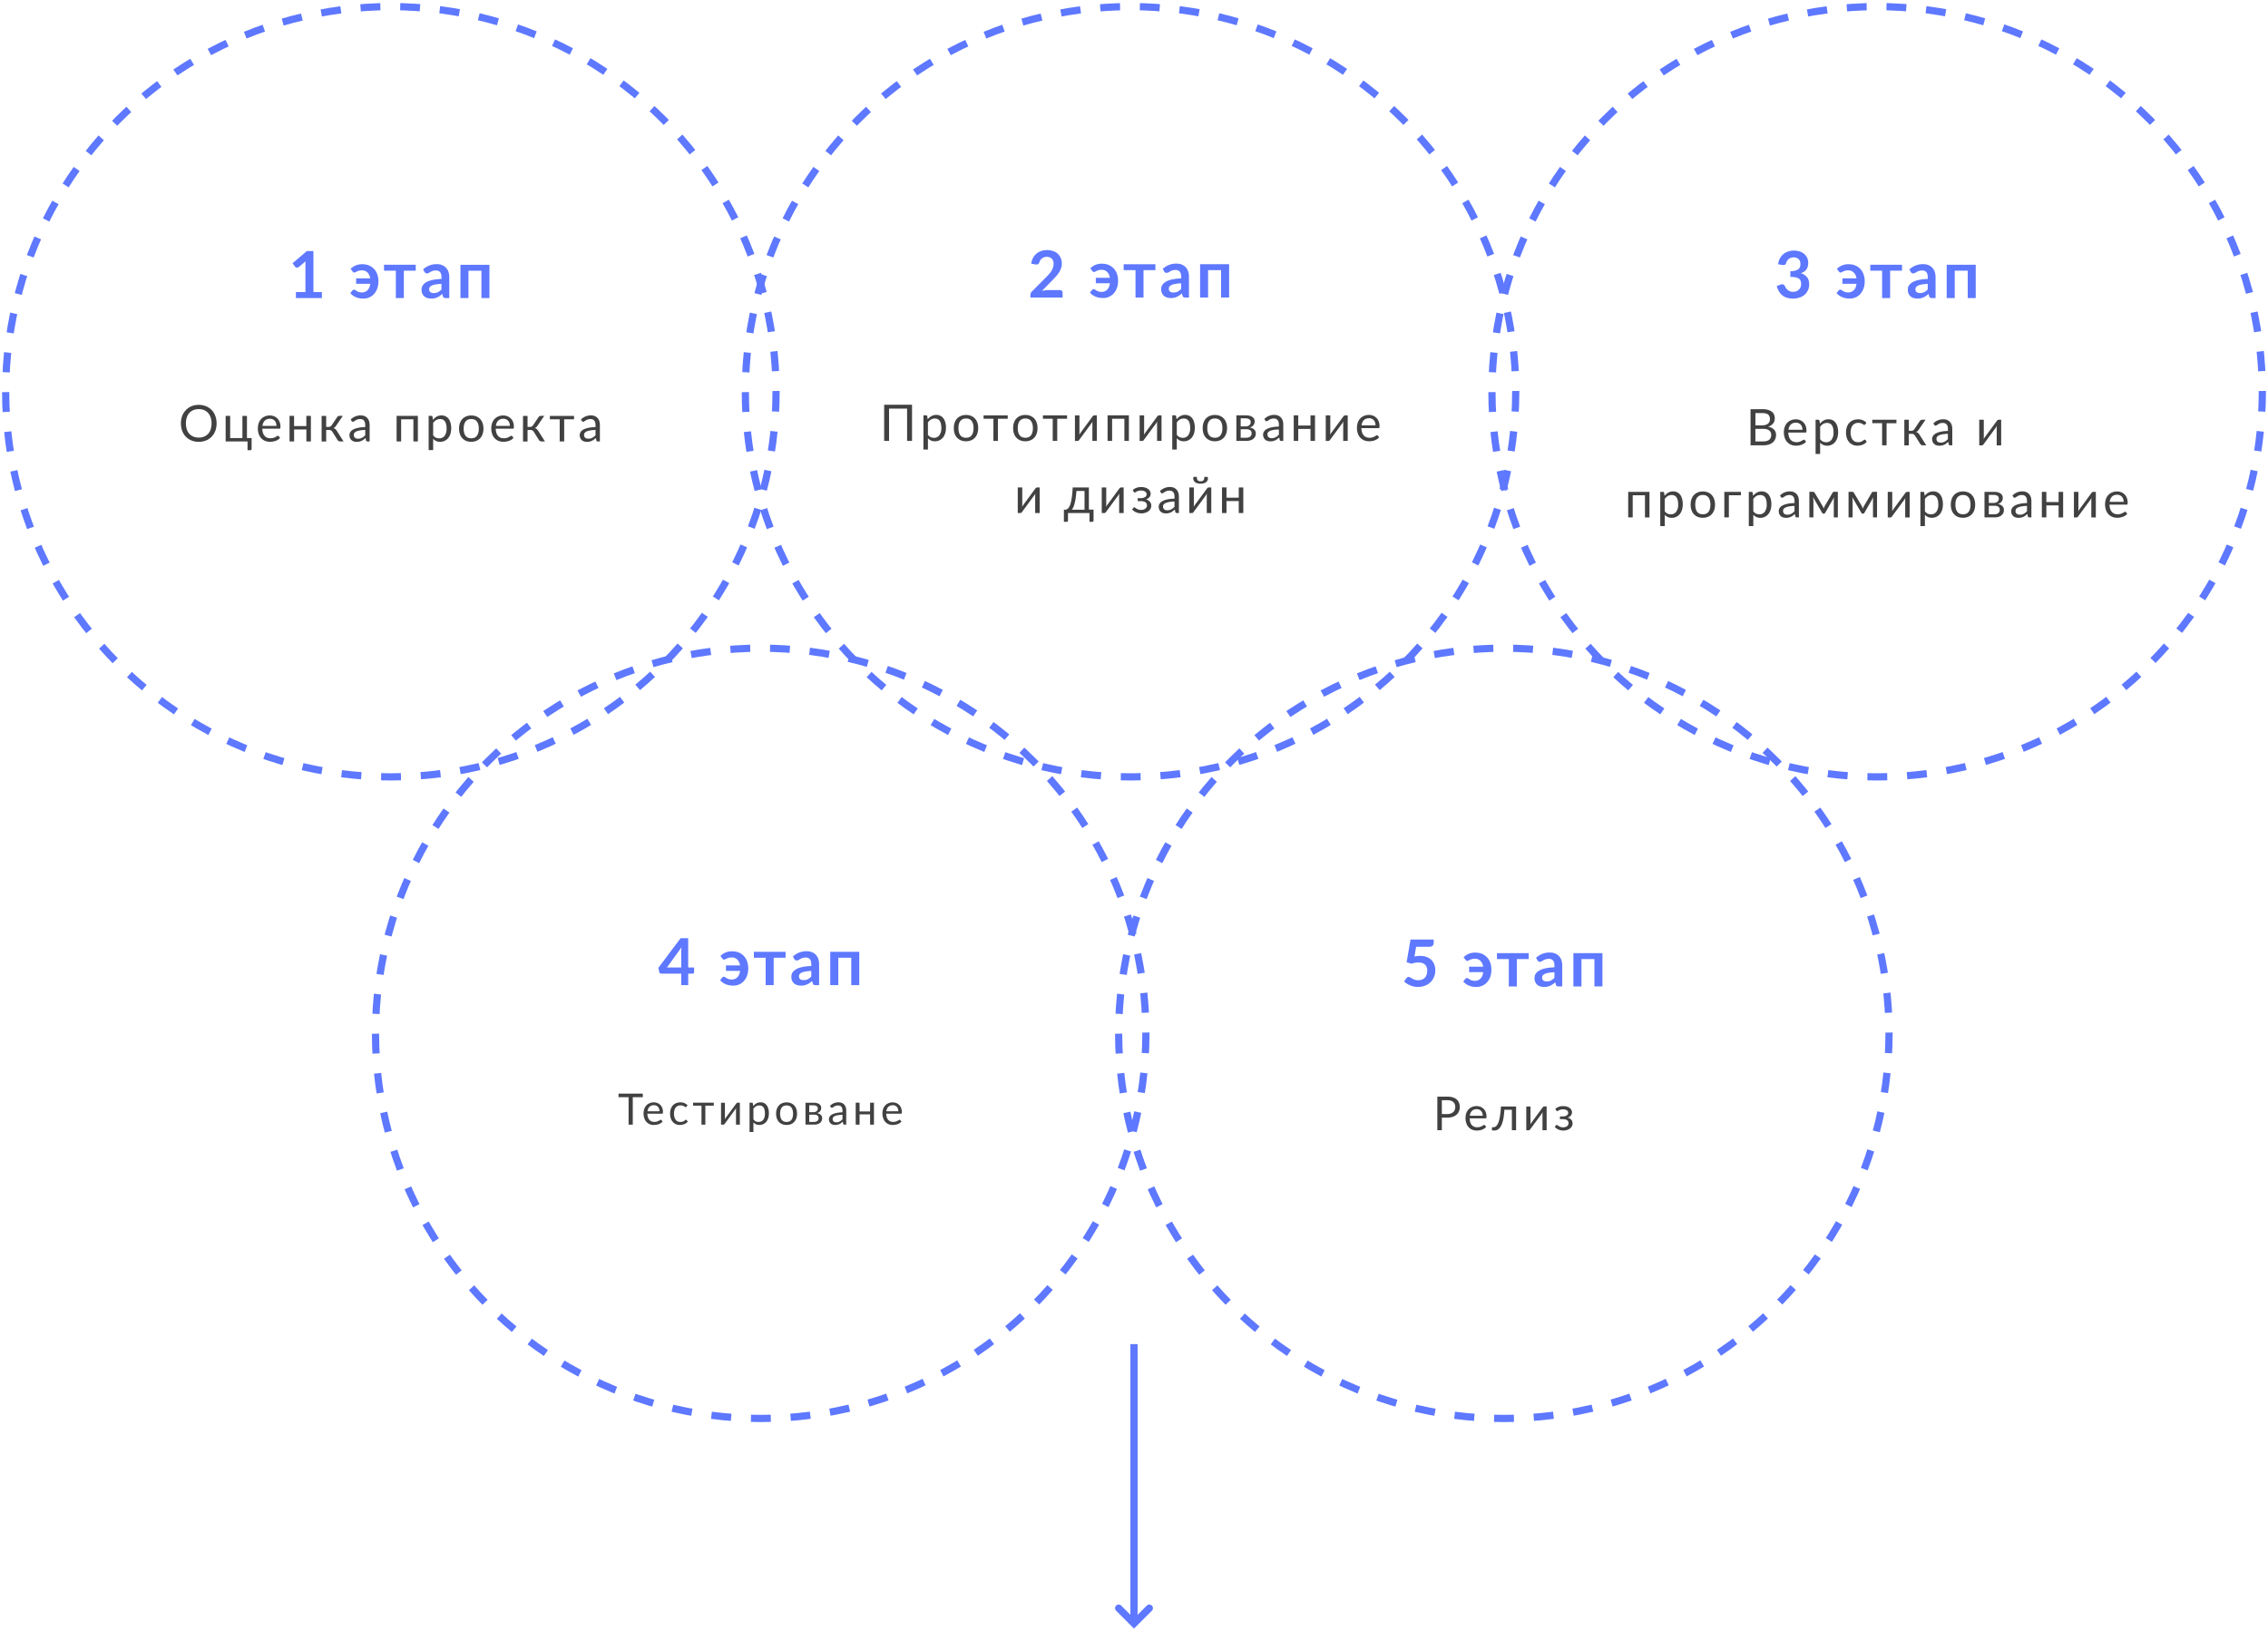 <svg width="629" height="452" fill="none" xmlns="http://www.w3.org/2000/svg"><path d="M89.27 81v1.67h-7.2v-1.66h2.64v-7.59c0-.3 0-.6.03-.93l-1.88 1.57a.82.82 0 01-.32.16.82.82 0 01-.54-.09.57.57 0 01-.16-.15l-.7-.96 3.96-3.38h1.83v11.37h2.34zm7.97-6.42c.42-.41.88-.73 1.4-.95a4.61 4.61 0 011.82-.34c.72 0 1.36.12 1.92.36a4.1 4.1 0 012.27 2.5c.2.58.3 1.2.3 1.89 0 .75-.11 1.43-.34 2.02a4.4 4.4 0 01-.89 1.5 3.86 3.86 0 01-2.93 1.25 6.8 6.8 0 01-.98-.07 4.7 4.7 0 01-1.85-.71c-.3-.2-.56-.45-.8-.73l.6-.75c.1-.13.23-.2.41-.2.09 0 .17.02.25.06a3.28 3.28 0 01.52.32c.1.07.22.13.36.19.13.05.28.1.45.14.18.04.39.06.63.06.61 0 1.13-.2 1.54-.62.42-.41.67-1 .77-1.79h-3.92V77.2h3.9a2.86 2.86 0 00-.77-1.63 2.14 2.14 0 00-1.58-.58 3.2 3.2 0 00-1.32.3l-.4.2a.68.68 0 01-.33.1.47.47 0 01-.28-.07 1.21 1.21 0 01-.19-.2l-.56-.74zm18.06.5H112v7.6h-2.22v-7.6h-3.28v-1.64h8.8v1.65zm7.14 3.65c-.65.03-1.19.09-1.63.17a4.2 4.2 0 00-1.05.3c-.26.13-.45.28-.57.45a.96.96 0 00-.17.55c0 .39.12.67.35.83.23.17.53.26.9.26.46 0 .85-.08 1.18-.25.34-.16.67-.42.98-.75v-1.56zm-5.1-4a5.48 5.48 0 013.83-1.46c.55 0 1.03.09 1.45.27a2.99 2.99 0 011.75 1.86c.16.44.23.92.23 1.44v5.83h-1c-.21 0-.38-.03-.49-.09-.11-.06-.2-.2-.27-.38l-.2-.67c-.23.2-.46.4-.68.56a4.2 4.2 0 01-1.47.64 4.16 4.16 0 01-1.98-.07c-.33-.1-.61-.26-.85-.47a2.12 2.12 0 01-.56-.79 2.78 2.78 0 01-.08-1.78c.08-.23.2-.45.38-.66.17-.21.4-.41.69-.6a4.5 4.5 0 011.03-.48c.42-.14.9-.25 1.44-.34.55-.09 1.17-.14 1.88-.16v-.54c0-.62-.14-1.07-.4-1.37-.27-.3-.65-.45-1.14-.45a2.76 2.76 0 00-1.53.42l-.49.28a.95.95 0 01-.49.12.66.66 0 01-.4-.12c-.1-.08-.19-.18-.25-.28l-.4-.71zm18.4 7.94h-2.22V75.1h-3.6v7.58h-2.22v-9.23h8.04v9.23z" fill="#5E78FF"/><path d="M60.07 117.43c0 .75-.12 1.45-.36 2.08a4.55 4.55 0 01-2.58 2.67 5.3 5.3 0 01-2.01.37 5.3 5.3 0 01-2.02-.37 4.56 4.56 0 01-2.57-2.67 5.82 5.82 0 01-.35-2.08c0-.75.11-1.44.35-2.06a4.72 4.72 0 012.57-2.69 5.2 5.2 0 012.02-.38c.73 0 1.4.13 2.01.38a4.48 4.48 0 012.58 2.69c.24.62.36 1.31.36 2.06zm-1.4 0a5.1 5.1 0 00-.25-1.66c-.17-.48-.4-.9-.71-1.23-.31-.35-.68-.6-1.12-.79a3.8 3.8 0 00-1.47-.27c-.54 0-1.03.09-1.47.27a3.14 3.14 0 00-1.84 2.03 5.1 5.1 0 00-.25 1.65c0 .62.09 1.17.25 1.66a3.19 3.19 0 001.84 2.02c.44.18.93.27 1.47.27a3.9 3.9 0 001.47-.27 3.12 3.12 0 001.83-2.02 5.1 5.1 0 00.25-1.66zm11.11 4.07v3c0 .13-.03.22-.1.28a.34.34 0 01-.26.1h-.77v-2.43h-6.07v-7.1h1.25v6.15h3.4v-6.14h1.26v6.14h1.3zm6.88-3.37c0-.3-.04-.56-.12-.8a1.67 1.67 0 00-1.69-1.17c-.6 0-1.07.17-1.42.53-.35.34-.56.82-.64 1.44h3.87zm1.01 3.32c-.15.19-.34.35-.55.5a3.57 3.57 0 01-1.45.52c-.26.05-.52.07-.78.07-.49 0-.94-.08-1.35-.24a3.08 3.08 0 01-1.78-1.92 4.83 4.83 0 01-.02-3c.15-.44.37-.81.65-1.12.29-.32.64-.57 1.05-.74a3.39 3.39 0 012.56-.06 2.75 2.75 0 011.56 1.61c.15.4.22.84.22 1.34 0 .2-.02.33-.06.4-.04.06-.12.1-.24.1h-4.74c.02.44.08.83.19 1.16.1.33.26.61.46.84.2.22.43.38.7.5.27.1.57.15.9.15a2.72 2.72 0 001.4-.34c.16-.08.3-.16.4-.23.12-.07.21-.11.3-.11.1 0 .18.04.23.12l.35.45zm8.55-6.1v7.1h-1.25v-3.32h-3.4v3.32H80.3v-7.1h1.26v2.83h3.4v-2.83h1.25zm7.29.36c.06-.1.15-.2.26-.26.1-.06.22-.1.34-.1h.97l-1.84 2.7c-.11.18-.23.32-.35.43-.12.11-.27.2-.45.26.23.06.42.15.57.28.16.13.3.3.41.5l1.87 2.93h-.87a1 1 0 01-.52-.12 1 1 0 01-.31-.32l-1.38-2.2a1.08 1.08 0 00-1-.55h-.75v3.2H89.2v-7.1h1.26v3.06h.67a1 1 0 00.87-.48l1.5-2.23zm7.78 3.54c-.57.02-1.06.07-1.47.14-.4.07-.73.17-.98.28-.26.12-.44.26-.56.42a.9.9 0 00-.17.53c0 .19.03.35.1.48.06.14.14.25.24.34.1.08.23.14.37.19a2.68 2.68 0 001.06 0 2.77 2.77 0 00.97-.5c.16-.12.3-.26.44-.4v-1.48zm-4.02-2.9a3.9 3.9 0 012.77-1.13c.4 0 .75.07 1.06.2a2.15 2.15 0 011.25 1.4c.1.33.16.7.16 1.09v4.54h-.55a.57.57 0 01-.28-.06c-.07-.04-.12-.12-.16-.24l-.14-.67a8.1 8.1 0 01-.54.46 3.08 3.08 0 01-1.93.62c-.27 0-.53-.04-.77-.11a1.7 1.7 0 01-1.06-.93c-.11-.24-.16-.52-.16-.84 0-.29.07-.55.23-.81a2 2 0 01.75-.7c.34-.2.8-.36 1.35-.48.55-.13 1.23-.2 2.04-.23v-.55c0-.55-.12-.97-.35-1.25-.24-.28-.59-.42-1.05-.42-.3 0-.56.04-.77.12-.21.07-.39.16-.54.25l-.4.26a.57.57 0 01-.32.12.37.37 0 01-.21-.07.67.67 0 01-.16-.17l-.22-.4zm18.63 6.1h-1.25v-6.14h-3.4v6.14h-1.26v-7.1h5.9v7.1zm4.23-1.71c.23.3.48.52.75.65s.58.19.91.19a1.8 1.8 0 001.53-.7 3.3 3.3 0 00.53-2.02c0-.47-.04-.86-.13-1.2-.08-.33-.2-.6-.35-.8a1.36 1.36 0 00-.56-.48c-.23-.1-.48-.14-.77-.14-.4 0-.76.09-1.07.28-.3.18-.58.45-.84.79v3.43zm-.06-4.29c.3-.37.64-.66 1.04-.89.39-.22.83-.33 1.34-.33.41 0 .78.08 1.11.24.33.15.62.38.85.69.23.3.41.68.54 1.13a5.83 5.83 0 01-.02 3.03c-.14.45-.35.84-.61 1.17a2.86 2.86 0 01-2.25 1.06c-.43 0-.8-.08-1.12-.22a2.7 2.7 0 01-.82-.62v3.14h-1.25v-9.5h.75c.18 0 .29.1.33.26l.1.84zm10.63-1.2c.52 0 .99.08 1.4.25a2.98 2.98 0 011.74 1.9c.16.44.24.94.24 1.5a4.5 4.5 0 01-.24 1.5 3 3 0 01-1.74 1.88 3.7 3.7 0 01-1.4.26c-.52 0-1-.08-1.41-.25a3.01 3.01 0 01-1.74-1.88 4.63 4.63 0 01-.24-1.51c0-.56.08-1.06.23-1.5a2.99 2.99 0 011.74-1.89c.43-.18.9-.27 1.42-.27zm0 6.32c.7 0 1.23-.23 1.57-.7.35-.47.52-1.13.52-1.97 0-.84-.17-1.5-.52-1.97-.34-.47-.87-.7-1.57-.7-.35 0-.66.05-.93.17-.26.13-.48.3-.66.53-.17.23-.3.51-.39.85-.08.33-.13.7-.13 1.12 0 .84.18 1.5.52 1.97.35.47.88.7 1.6.7zm10.7-3.44c0-.3-.04-.56-.12-.8a1.69 1.69 0 00-1.69-1.17c-.6 0-1.07.17-1.42.53-.35.34-.56.82-.64 1.44h3.87zm1.01 3.32c-.15.19-.34.35-.55.5a3.58 3.58 0 01-1.45.52c-.26.05-.52.07-.78.07-.49 0-.94-.08-1.36-.24a3.07 3.07 0 01-1.77-1.92 4.83 4.83 0 01-.03-3c.16-.44.38-.81.66-1.12.29-.32.63-.57 1.05-.74a3.38 3.38 0 012.56-.06 2.76 2.76 0 011.56 1.61c.15.4.22.84.22 1.34 0 .2-.02.33-.06.4-.04.06-.12.1-.24.1h-4.74c.02.44.08.83.19 1.16.1.33.26.61.46.84.2.22.43.38.7.5.27.1.57.15.9.15a2.72 2.72 0 001.4-.34c.16-.08.3-.16.4-.23.12-.07.21-.11.3-.11.1 0 .17.04.23.12l.35.45zm6.95-5.75c.06-.1.15-.18.26-.25.1-.06.22-.1.34-.1h.97l-1.84 2.7c-.11.18-.23.32-.35.43-.12.11-.27.2-.45.26.23.06.42.15.57.28.15.13.3.3.41.5l1.87 2.93h-.87a1 1 0 01-.52-.12 1 1 0 01-.31-.32l-1.38-2.2a1.08 1.08 0 00-1-.55h-.75v3.2h-1.26v-7.1h1.26v3.06h.67a1 1 0 00.87-.48l1.5-2.23zm9.83.6h-2.72v6.15h-1.25v-6.14h-2.72v-.95h6.7v.95zm5.97 2.95c-.58.02-1.07.07-1.47.14-.4.07-.73.17-1 .28-.24.12-.43.26-.54.42a.9.9 0 00-.17.53c0 .19.03.35.09.48.06.14.14.25.24.34.11.08.23.14.38.19a2.68 2.68 0 001.06 0 2.77 2.77 0 00.97-.5c.15-.12.3-.26.44-.4v-1.48zm-4.03-2.9a3.9 3.9 0 012.77-1.13c.4 0 .75.07 1.06.2a2.15 2.15 0 011.25 1.4c.11.33.16.7.16 1.09v4.54h-.55a.57.57 0 01-.28-.06c-.06-.04-.12-.12-.15-.24l-.14-.67a8.1 8.1 0 01-.55.46 3.08 3.08 0 01-1.92.62c-.28 0-.54-.04-.78-.11a1.69 1.69 0 01-1.06-.93 2.1 2.1 0 01-.16-.84c0-.29.08-.55.23-.81a2 2 0 01.75-.7c.35-.2.8-.36 1.35-.48.56-.13 1.24-.2 2.05-.23v-.55c0-.55-.12-.97-.36-1.25s-.59-.42-1.04-.42c-.31 0-.57.04-.78.12-.2.07-.39.16-.54.25l-.4.26a.57.57 0 01-.31.12.37.37 0 01-.22-.07.67.67 0 01-.16-.17l-.22-.4z" fill="#414141"/><circle cx="108.4" cy="108.66" r="106.83" stroke="#5E78FF" stroke-width="2" stroke-dasharray="5.5 5.5"/><circle cx="520.6" cy="108.66" r="106.83" stroke="#5E78FF" stroke-width="2" stroke-dasharray="5.5 5.5"/><path d="M293.92 80.46c.24 0 .43.06.57.2.14.13.21.31.21.53v1.34h-8.93v-.74c0-.15.03-.3.1-.47.06-.17.16-.32.3-.45l3.95-3.96c.33-.34.63-.66.88-.96.27-.31.49-.61.66-.91.17-.3.3-.6.4-.91.1-.31.14-.64.14-.98 0-.31-.05-.59-.13-.82a1.6 1.6 0 00-.4-.6 1.5 1.5 0 00-.59-.36 2.23 2.23 0 00-.77-.13 2.27 2.27 0 00-1.33.43 1.92 1.92 0 00-.71 1.06c-.1.28-.24.46-.4.55-.16.1-.4.11-.7.07l-1.17-.21c.09-.63.26-1.17.52-1.64a3.9 3.9 0 012.3-1.89 5.26 5.26 0 013.26.03 3.4 3.4 0 012.1 1.92 3.98 3.98 0 01.08 2.85c-.13.4-.32.8-.56 1.17a7.6 7.6 0 01-.82 1.08l-1 1.06-2.94 3a6.2 6.2 0 011.64-.26h3.34zm8.46-6.03c.41-.41.88-.73 1.4-.95a4.61 4.61 0 011.8-.33c.74 0 1.38.12 1.94.36a4.1 4.1 0 012.27 2.5c.2.58.29 1.2.29 1.88 0 .76-.11 1.43-.33 2.03a4.4 4.4 0 01-.9 1.49 3.86 3.86 0 01-2.93 1.25 6.8 6.8 0 01-.98-.07 4.7 4.7 0 01-1.85-.71c-.3-.2-.56-.44-.8-.73l.6-.75c.1-.13.23-.2.41-.2.1 0 .18.02.25.07a3.28 3.28 0 01.52.32 3.2 3.2 0 00.81.32c.18.04.39.06.63.06.62 0 1.13-.2 1.55-.61.41-.42.67-1.01.76-1.8h-3.91v-1.5h3.9a2.86 2.86 0 00-.77-1.64 2.14 2.14 0 00-1.59-.58 3.2 3.2 0 00-1.32.3l-.4.21a.68.68 0 01-.33.1.47.47 0 01-.28-.08 1.21 1.21 0 01-.19-.2l-.55-.74zm18.05.5h-3.29v7.6h-2.22v-7.6h-3.29V73.3h8.8v1.65zm7.14 3.65c-.64.03-1.18.09-1.62.17a4.2 4.2 0 00-1.06.31c-.26.13-.45.27-.56.44a.96.96 0 00-.17.55c0 .39.11.67.34.84.23.17.54.25.9.25.46 0 .86-.08 1.19-.24.33-.17.66-.42.98-.76v-1.56zm-5.1-4a5.48 5.48 0 013.84-1.46c.54 0 1.02.09 1.45.27a2.99 2.99 0 011.74 1.86c.16.44.24.92.24 1.44v5.84h-1.01c-.21 0-.37-.03-.49-.1-.11-.06-.2-.19-.27-.38l-.2-.67c-.23.21-.46.4-.68.56a4.2 4.2 0 01-1.47.64 4.16 4.16 0 01-1.98-.06c-.33-.11-.61-.27-.85-.48a2.12 2.12 0 01-.56-.78 2.78 2.78 0 01-.08-1.79c.08-.23.2-.45.38-.66.18-.21.4-.41.7-.6a4.5 4.5 0 011.03-.48c.41-.14.89-.25 1.44-.33.54-.1 1.17-.15 1.87-.17v-.54c0-.61-.13-1.07-.4-1.36-.26-.3-.64-.45-1.14-.45a2.76 2.76 0 00-1.52.4l-.5.29a.95.95 0 01-.48.12.66.66 0 01-.4-.11c-.1-.09-.2-.18-.26-.3l-.4-.7zm18.4 7.95h-2.22v-7.6h-3.6v7.6h-2.22v-9.24h8.05v9.24z" fill="#5E78FF"/><path d="M252.94 122.3h-1.37v-8.96h-5v8.96h-1.36v-10.03h7.73v10.03zm4.4-1.7c.24.3.49.52.76.64.27.13.57.2.9.2a1.8 1.8 0 001.53-.72 3.3 3.3 0 00.54-2.01c0-.46-.05-.86-.13-1.2-.08-.32-.2-.6-.35-.8a1.36 1.36 0 00-.57-.47c-.22-.1-.47-.15-.76-.15-.4 0-.76.1-1.07.28-.3.19-.58.45-.84.8v3.42zm-.05-4.3c.3-.36.64-.66 1.03-.88.4-.23.84-.34 1.35-.34.4 0 .78.08 1.1.24.34.15.62.39.86.7.23.3.4.67.54 1.13a5.83 5.83 0 01-.03 3.02c-.14.45-.34.84-.6 1.17-.27.33-.59.58-.97.78-.38.18-.8.28-1.28.28-.44 0-.8-.08-1.12-.22a2.7 2.7 0 01-.82-.62v3.14h-1.25v-9.5h.75c.17 0 .28.1.32.27l.12.84zm10.63-1.2c.52 0 .98.08 1.4.26a2.99 2.99 0 011.74 1.89c.15.44.23.94.23 1.5a4.5 4.5 0 01-.24 1.51 3.01 3.01 0 01-1.74 1.88 3.7 3.7 0 01-1.4.26c-.51 0-.99-.09-1.4-.26a3.01 3.01 0 01-1.75-1.88 4.63 4.63 0 01-.23-1.51c0-.56.08-1.06.23-1.5a2.99 2.99 0 011.74-1.89c.43-.18.9-.26 1.42-.26zm0 6.32c.7 0 1.22-.23 1.57-.7.34-.47.51-1.12.51-1.96 0-.85-.17-1.5-.51-1.98-.35-.47-.87-.7-1.57-.7-.36 0-.67.06-.93.18s-.48.3-.66.52c-.17.23-.3.51-.4.85-.08.33-.12.7-.12 1.13 0 .84.18 1.5.52 1.96.35.47.88.7 1.59.7zm11.56-5.26h-2.72v6.14h-1.25v-6.14h-2.72v-.95h6.69v.95zm4.89-1.06c.52 0 .99.08 1.4.26a2.98 2.98 0 011.74 1.89c.16.44.23.94.23 1.5a4.5 4.5 0 01-.23 1.51 3 3 0 01-1.74 1.88 3.7 3.7 0 01-1.4.26c-.52 0-1-.09-1.41-.26a3.01 3.01 0 01-1.75-1.88 4.63 4.63 0 01-.23-1.51c0-.56.08-1.06.23-1.5a2.99 2.99 0 011.74-1.89c.43-.18.9-.26 1.42-.26zm0 6.32c.7 0 1.22-.23 1.57-.7.34-.47.52-1.12.52-1.96 0-.85-.18-1.5-.52-1.98-.35-.47-.87-.7-1.57-.7-.35 0-.67.06-.93.18s-.48.3-.66.52c-.17.23-.3.51-.4.85-.07.33-.12.7-.12 1.13 0 .84.18 1.5.52 1.96.35.47.88.7 1.59.7zm11.56-5.26h-2.72v6.14h-1.25v-6.14h-2.72v-.95h6.7v.95zm8.27-.95v7.09h-1.24v-4.82a3.22 3.22 0 01.05-.62 4.86 4.86 0 01-.26.48l-3.43 4.65c-.05.08-.11.15-.2.22a.38.38 0 01-.24.1h-.76v-7.1h1.25v4.82a3.58 3.58 0 01-.05.61 3.68 3.68 0 01.26-.46l3.42-4.66a.99.99 0 01.2-.2c.07-.08.16-.11.25-.11h.75zm8.88 7.09h-1.25v-6.14h-3.4v6.14h-1.26v-7.1h5.91v7.1zm9.06-7.1v7.1h-1.24v-4.82a3.6 3.6 0 01.05-.62 4.86 4.86 0 01-.26.48l-3.43 4.65c-.05.08-.11.15-.2.22a.38.38 0 01-.24.1h-.76v-7.1h1.25v4.82a3.58 3.58 0 01-.05.61 3.68 3.68 0 01.26-.46l3.42-4.66c.05-.07.12-.14.2-.2.07-.08.16-.11.25-.11h.75zm4.23 5.4a2 2 0 00.75.64c.27.13.57.2.9.2a1.8 1.8 0 001.53-.72 3.3 3.3 0 00.53-2.01c0-.46-.04-.86-.12-1.2-.08-.32-.2-.6-.35-.8a1.36 1.36 0 00-.57-.47c-.22-.1-.48-.15-.76-.15-.4 0-.76.1-1.07.28-.3.19-.59.45-.84.8v3.42zm-.07-4.3c.3-.36.65-.66 1.04-.88.4-.23.84-.34 1.34-.34.41 0 .78.08 1.12.24.33.15.61.39.84.7.24.3.42.67.54 1.13a5.83 5.83 0 01-.02 3.02c-.14.45-.34.84-.6 1.17-.27.33-.6.58-.97.78-.38.18-.8.28-1.28.28-.44 0-.81-.08-1.12-.22a2.7 2.7 0 01-.82-.62v3.14h-1.26v-9.5h.75c.18 0 .29.1.33.27l.11.84zm10.64-1.2c.51 0 .98.08 1.4.26a2.99 2.99 0 011.73 1.89c.16.44.24.94.24 1.5s-.08 1.06-.24 1.51a3.01 3.01 0 01-1.74 1.88 3.7 3.7 0 01-1.4.26c-.52 0-.99-.09-1.4-.26a3 3 0 01-1.75-1.88 4.63 4.63 0 01-.23-1.51c0-.56.08-1.06.23-1.5a2.98 2.98 0 011.74-1.89c.42-.18.9-.26 1.42-.26zm0 6.32c.7 0 1.22-.23 1.56-.7.35-.47.52-1.12.52-1.96 0-.85-.17-1.5-.51-1.98-.35-.47-.87-.7-1.57-.7-.36 0-.67.06-.93.18-.27.12-.49.3-.66.52-.18.23-.3.51-.4.85-.08.33-.12.7-.12 1.13 0 .84.17 1.5.52 1.96.35.47.88.7 1.59.7zm8.67 0c.47 0 .84-.1 1.11-.32.27-.22.4-.52.4-.9 0-.16-.02-.31-.07-.45a.87.87 0 00-.25-.36 1.2 1.2 0 00-.47-.24c-.2-.06-.43-.09-.7-.09h-1.54v2.36h1.52zm-1.52-5.37v2.22h1.36c.2 0 .4-.02.57-.08.18-.06.33-.14.46-.25.12-.1.22-.23.29-.37a1.14 1.14 0 00.03-.87.78.78 0 00-.23-.33 1.2 1.2 0 00-.44-.23c-.19-.06-.41-.1-.68-.1h-1.36zm1.4-.84c.44 0 .81.04 1.13.13.3.09.56.21.76.36.2.15.35.33.45.54.09.2.14.42.14.66a2 2 0 01-.07.48 1.6 1.6 0 01-.65.9c-.18.12-.4.22-.67.29.54.1.96.28 1.25.57.3.28.44.65.44 1.1 0 .35-.07.65-.2.91-.14.25-.33.46-.57.64-.24.17-.52.3-.84.38-.33.09-.67.13-1.04.13h-2.73v-7.1h2.6zm9.19 3.9c-.57.02-1.06.06-1.47.14-.4.07-.73.16-.99.28-.25.11-.43.25-.55.41a.9.9 0 00-.17.53c0 .19.03.35.1.48.05.14.13.25.24.34.1.08.23.15.37.19.14.04.3.06.46.06a2.32 2.32 0 001.11-.26 3.82 3.82 0 00.9-.7v-1.47zm-4.03-2.9c.4-.38.82-.66 1.27-.85a3.9 3.9 0 011.5-.28c.4 0 .75.07 1.06.2a2.15 2.15 0 011.26 1.4c.1.32.16.69.16 1.08v4.54h-.56a.58.58 0 01-.28-.06c-.06-.04-.11-.12-.15-.23l-.14-.68c-.19.17-.37.33-.55.47a3.08 3.08 0 01-1.93.62c-.27 0-.53-.05-.77-.12a1.71 1.71 0 01-1.06-.93c-.1-.24-.16-.52-.16-.84 0-.28.08-.55.24-.8a2 2 0 01.74-.7c.35-.2.8-.36 1.36-.49.55-.13 1.23-.2 2.04-.22v-.56c0-.55-.12-.96-.36-1.24-.24-.29-.58-.43-1.04-.43-.3 0-.57.04-.78.12-.2.07-.38.16-.54.26l-.39.26a.56.56 0 01-.32.1.37.37 0 01-.22-.05.69.69 0 01-.15-.17l-.23-.4zm14.05-1v7.09h-1.25v-3.32h-3.4v3.32h-1.25v-7.1h1.25v2.84h3.4v-2.83h1.25zm9.07 0v7.09h-1.25v-4.82a3.6 3.6 0 01.05-.62 4.86 4.86 0 01-.26.48l-3.42 4.65c-.05.08-.12.15-.2.22a.38.38 0 01-.25.1h-.76v-7.1h1.26v4.82a3.58 3.58 0 01-.05.61 3.68 3.68 0 01.25-.46l3.42-4.66c.05-.07.12-.14.2-.2.08-.08.17-.11.26-.11h.75zm7.71 2.77c0-.29-.04-.55-.12-.8a1.69 1.69 0 00-1.69-1.17c-.6 0-1.07.18-1.42.53-.35.34-.56.82-.64 1.44h3.87zm1.01 3.33c-.15.18-.34.34-.55.48a3.58 3.58 0 01-1.45.54c-.26.04-.52.07-.78.07-.49 0-.94-.09-1.36-.25a3.07 3.07 0 01-1.77-1.92 4.83 4.83 0 01-.02-3c.15-.44.37-.8.65-1.12.29-.32.64-.56 1.05-.74a3.38 3.38 0 012.56-.06 2.76 2.76 0 011.56 1.61c.15.4.22.84.22 1.35 0 .2-.02.32-.06.39-.04.06-.12.1-.24.1h-4.74c.02.44.08.83.19 1.17.1.33.26.6.46.83.2.22.43.38.7.5a2.72 2.72 0 002.3-.18l.4-.24c.12-.07.21-.1.3-.1.1 0 .17.03.23.11l.35.46zm-94.15 13.9v7.09h-1.25v-4.82a3.6 3.6 0 01.05-.62 4.86 4.86 0 01-.26.48l-3.42 4.65c-.05.07-.12.15-.2.22a.37.37 0 01-.25.1h-.75v-7.1h1.25v4.82a3.19 3.19 0 01-.05.61 3.68 3.68 0 01.25-.46l3.43-4.66c.05-.07.11-.14.2-.2.07-.08.16-.11.25-.11h.75zm12.44 6.18v-5.2h-2.25a23.3 23.3 0 01-.2 1.93 14 14 0 01-.29 1.48c-.1.42-.23.77-.36 1.07-.13.3-.27.53-.42.72h3.52zm2.5-.04v3c0 .13-.03.22-.1.29a.34.34 0 01-.26.1h-.76v-2.44h-5.97v2.08a.4.4 0 01-.08.25c-.05.07-.14.11-.26.11h-.79v-3.35h.24c.16 0 .32-.03.48-.08.16-.06.32-.17.47-.32.15-.16.29-.38.42-.67.13-.28.25-.65.36-1.1.1-.47.2-1.02.28-1.67.08-.66.14-1.44.2-2.34h4.48v6.14h1.3zm8.35-6.14v7.09h-1.25v-4.82a3.6 3.6 0 01.05-.62 4.86 4.86 0 01-.26.48l-3.42 4.65c-.05.07-.12.15-.2.22a.37.37 0 01-.25.1h-.75v-7.1h1.25v4.82a3.19 3.19 0 01-.05.61 3.68 3.68 0 01.25-.46l3.42-4.66c.06-.07.12-.14.2-.2.08-.08.17-.11.26-.11h.75zm2.52.73c.27-.26.59-.46.97-.61a3.7 3.7 0 011.38-.23c.42 0 .8.05 1.13.16.33.1.6.24.82.41.22.17.39.37.5.6a1.44 1.44 0 01.1 1.12c-.04.16-.1.3-.21.44a1.9 1.9 0 01-1 .69c.45.13.8.35 1.06.65.26.3.39.67.39 1.1 0 .32-.08.62-.23.89-.14.26-.35.48-.6.67-.25.18-.54.32-.88.42a3.66 3.66 0 01-1.74.08 3.64 3.64 0 01-1.33-.54 2.5 2.5 0 01-.52-.48l.35-.46a.27.27 0 01.24-.12c.08 0 .17.04.26.11l.36.24c.14.09.31.17.51.25.2.07.46.1.75.1.26 0 .49-.03.69-.09.2-.07.37-.15.51-.27a1.15 1.15 0 00.44-.9 1 1 0 00-.44-.85c-.3-.21-.73-.32-1.33-.32h-.8v-.82h.8c.26 0 .5-.03.7-.08.2-.06.38-.13.52-.22a.88.88 0 00.06-1.5 1.5 1.5 0 00-.48-.23 2.4 2.4 0 00-.67-.08 2.63 2.63 0 00-1.53.45.41.41 0 01-.21.08.32.32 0 01-.16-.03.5.5 0 01-.12-.15l-.29-.48zm11.58 3.17c-.57.01-1.06.06-1.47.14-.4.07-.73.16-.99.28-.25.11-.43.25-.55.41a.9.9 0 00-.17.53c0 .19.03.35.1.49.05.13.14.24.24.33.1.09.23.15.37.19.14.04.3.06.46.06a2.34 2.34 0 001.11-.26 3.91 3.91 0 00.9-.7v-1.47zm-4.03-2.9a3.9 3.9 0 012.77-1.13c.4 0 .76.07 1.06.2a2.15 2.15 0 011.26 1.4c.1.32.16.69.16 1.08v4.54h-.56a.58.58 0 01-.27-.06c-.07-.04-.12-.12-.16-.24l-.14-.67a8.1 8.1 0 01-.55.46 3.08 3.08 0 01-1.92.62c-.27 0-.53-.04-.78-.11a1.7 1.7 0 01-1.06-.93 2.1 2.1 0 01-.15-.84c0-.28.07-.55.23-.8a2 2 0 01.75-.7c.34-.2.8-.36 1.35-.49s1.23-.2 2.04-.22v-.56c0-.55-.12-.96-.36-1.24-.24-.29-.58-.43-1.04-.43-.3 0-.57.04-.78.12-.2.07-.38.16-.54.26l-.39.26a.57.57 0 01-.32.1.37.37 0 01-.22-.05.67.67 0 01-.15-.17l-.23-.4zm14.23-1v7.09h-1.25v-4.82a3.6 3.6 0 01.05-.62 4.86 4.86 0 01-.26.48l-3.42 4.65c-.05.07-.12.15-.2.22a.38.38 0 01-.25.1h-.75v-7.1h1.25v4.82a3.58 3.58 0 01-.05.61 3.68 3.68 0 01.25-.46l3.43-4.66c.05-.07.11-.14.2-.2.07-.08.16-.11.25-.11h.75zm-2.96-1.72c.19 0 .35-.02.48-.06a.7.7 0 00.32-.22c.08-.1.14-.22.18-.38.04-.15.05-.34.05-.56h.73c.1 0 .16.04.2.12a.5.5 0 01.07.26c0 .23-.04.44-.13.63-.1.18-.23.34-.41.48a1.9 1.9 0 01-.64.3c-.25.07-.53.1-.85.1-.32 0-.6-.03-.86-.1a1.97 1.97 0 01-.64-.3c-.17-.14-.3-.3-.4-.48a1.4 1.4 0 01-.14-.63c0-.1.02-.18.07-.26a.22.22 0 01.2-.12h.73c0 .22.02.41.06.56.03.16.1.28.17.38.09.1.2.17.32.22.14.04.3.06.49.06zm11.84 1.72v7.09h-1.26v-3.32h-3.4v3.32h-1.25v-7.1h1.25v2.84h3.4v-2.83h1.26z" fill="#414141"/><path d="M493.13 73.28c.09-.62.26-1.17.52-1.63a3.9 3.9 0 012.3-1.9 5.26 5.26 0 013.23.02c.49.17.9.41 1.25.72a3.15 3.15 0 011.06 2.38c0 .41-.05.78-.15 1.1a2.37 2.37 0 01-1.04 1.41c-.26.16-.55.3-.87.4a3.4 3.4 0 011.74 1.13c.39.5.58 1.14.58 1.9a3.74 3.74 0 01-2.75 3.74 5.82 5.82 0 01-3.41.04 3.71 3.71 0 01-2.2-1.75 7.29 7.29 0 01-.64-1.47l.98-.4c.26-.11.5-.14.72-.09.23.05.4.17.5.36.1.21.22.42.35.62a2.37 2.37 0 001.1.94c.24.1.53.14.87.14a2.15 2.15 0 002.11-1.32c.1-.25.14-.5.14-.74 0-.3-.03-.6-.1-.84-.06-.26-.2-.48-.4-.66a2.25 2.25 0 00-.92-.42c-.39-.1-.91-.16-1.57-.16v-1.58c.54 0 1-.06 1.36-.15.36-.1.64-.23.85-.4.22-.17.37-.38.45-.62.09-.24.13-.5.13-.8 0-.6-.17-1.07-.51-1.39-.35-.32-.8-.47-1.37-.47a2.19 2.19 0 00-1.33.43 1.92 1.92 0 00-.72 1.06c-.1.28-.23.46-.4.55-.16.09-.4.11-.7.06l-1.16-.2zm16.31 1.3c.41-.41.88-.73 1.4-.95a4.61 4.61 0 011.81-.34c.73 0 1.37.12 1.93.36a4.1 4.1 0 012.27 2.5c.2.58.3 1.2.3 1.89 0 .75-.12 1.43-.34 2.02a4.4 4.4 0 01-.89 1.5 3.86 3.86 0 01-2.93 1.25 6.8 6.8 0 01-.99-.08 4.7 4.7 0 01-1.85-.71c-.29-.2-.55-.44-.8-.73l.6-.74c.1-.13.24-.2.42-.2.09 0 .17.02.25.06a3.28 3.28 0 01.52.32c.1.07.22.13.35.19a3.1 3.1 0 001.08.2c.62 0 1.14-.2 1.55-.62.41-.41.67-1 .76-1.79h-3.91V77.2h3.9a2.86 2.86 0 00-.77-1.63 2.14 2.14 0 00-1.58-.58 3.2 3.2 0 00-1.32.3l-.4.2a.68.68 0 01-.33.1.47.47 0 01-.28-.07 1.21 1.21 0 01-.2-.2l-.55-.74zm18.06.5h-3.3v7.6h-2.22v-7.6h-3.28v-1.64h8.8v1.64zm7.13 3.65c-.64.03-1.18.09-1.62.17a4.2 4.2 0 00-1.05.3c-.26.13-.45.28-.57.45a.96.96 0 00-.17.55c0 .39.12.67.34.83.24.17.54.26.91.26.46 0 .85-.09 1.18-.25.34-.17.66-.42.98-.75v-1.56zm-5.1-4a5.48 5.48 0 013.84-1.46c.54 0 1.02.09 1.45.27a2.99 2.99 0 011.75 1.86c.15.44.23.92.23 1.44v5.83h-1c-.22 0-.38-.03-.5-.09-.1-.06-.2-.2-.26-.39l-.2-.66c-.24.2-.46.4-.69.56a4.2 4.2 0 01-1.46.64 4.16 4.16 0 01-1.98-.07 2.12 2.12 0 01-1.41-1.26 2.78 2.78 0 01-.09-1.78c.08-.23.2-.46.38-.67.18-.2.41-.4.7-.59a4.5 4.5 0 011.03-.49c.41-.13.9-.24 1.44-.33.55-.09 1.17-.14 1.87-.16v-.54c0-.62-.13-1.07-.4-1.37-.26-.3-.64-.45-1.14-.45a2.76 2.76 0 00-1.52.42c-.18.1-.34.2-.5.27a.95.95 0 01-.48.13.66.66 0 01-.4-.12c-.1-.08-.19-.18-.26-.28l-.4-.72zm18.41 7.94h-2.22v-7.59h-3.6v7.6h-2.23v-9.24h8.05v9.23z" fill="#5E78FF"/><path d="M489.01 122.44c.39 0 .72-.04 1-.13s.51-.21.69-.37c.18-.16.31-.36.4-.58.08-.22.12-.46.12-.73 0-.52-.18-.93-.55-1.22-.37-.3-.92-.46-1.66-.46h-2.17v3.5h2.17zm-2.17-7.88v3.42h1.8c.38 0 .7-.04.99-.12.28-.09.51-.2.7-.35.18-.15.32-.33.41-.54.09-.22.13-.45.13-.7 0-.6-.17-1.02-.53-1.3-.35-.27-.9-.4-1.65-.4h-1.85zm1.85-1.07c.62 0 1.14.06 1.59.18.45.12.81.3 1.1.52.29.22.5.5.63.83a2.78 2.78 0 01.09 1.8c-.08.23-.2.44-.35.63-.15.2-.35.38-.58.53-.24.16-.51.28-.83.38a3 3 0 011.66.8c.37.38.56.88.56 1.5 0 .43-.08.82-.24 1.17-.15.35-.38.65-.68.9-.3.25-.67.45-1.11.59-.44.13-.94.2-1.5.2h-3.54V113.5h3.2zm11.2 5.71c0-.29-.05-.55-.13-.79a1.7 1.7 0 00-.93-1.03c-.22-.1-.47-.14-.76-.14-.6 0-1.07.17-1.42.52-.35.35-.56.83-.64 1.44h3.87zm1 3.33c-.15.18-.34.35-.55.49a4.07 4.07 0 01-1.45.53 4.4 4.4 0 01-.78.07c-.49 0-.94-.08-1.36-.25a3.06 3.06 0 01-1.77-1.91 4.82 4.82 0 01-.02-3.01c.15-.43.37-.8.65-1.12.29-.31.64-.56 1.05-.74a3.38 3.38 0 012.56-.06 2.77 2.77 0 011.56 1.61c.15.4.22.84.22 1.35 0 .2-.02.33-.06.4-.04.06-.12.09-.24.09h-4.74c.02.45.08.84.19 1.17.1.33.26.6.46.83.2.22.43.39.7.5a2.72 2.72 0 002.3-.18c.16-.09.3-.16.4-.23.12-.08.21-.12.3-.12.1 0 .18.04.23.12l.35.46zm3.9-.72c.23.31.48.53.75.65.27.13.57.2.9.2a1.8 1.8 0 001.53-.71 3.3 3.3 0 00.53-2.02c0-.46-.04-.86-.12-1.19-.08-.33-.2-.6-.35-.81a1.37 1.37 0 00-.57-.47c-.22-.1-.48-.15-.76-.15-.4 0-.76.1-1.07.28-.3.19-.59.45-.84.8v3.42zm-.07-4.28c.3-.37.65-.67 1.04-.89.4-.22.84-.34 1.34-.34.41 0 .79.08 1.12.24.33.16.61.39.84.7.24.3.42.68.54 1.13a5.84 5.84 0 01-.02 3.02c-.14.45-.34.84-.6 1.17a2.84 2.84 0 01-3.37.84c-.31-.15-.59-.35-.82-.61v3.13h-1.26v-9.49h.75c.18 0 .29.09.33.26l.11.84zm12.58.16a.52.52 0 01-.1.12.25.25 0 01-.16.04.43.43 0 01-.23-.08 3.33 3.33 0 00-.77-.39c-.18-.06-.4-.09-.66-.09-.35 0-.66.06-.93.19-.26.12-.49.3-.67.53-.17.24-.31.52-.4.85a4.34 4.34 0 00.01 2.26c.1.33.24.61.41.84.19.22.4.4.65.52.26.11.55.17.87.17.3 0 .55-.03.74-.1.2-.08.36-.16.49-.25.13-.08.24-.16.32-.23a.41.41 0 01.26-.12c.1 0 .18.04.24.12l.35.46c-.16.19-.33.35-.53.49a3.27 3.27 0 01-1.34.54c-.25.04-.5.06-.76.06-.44 0-.86-.08-1.24-.25-.38-.16-.7-.4-.99-.7-.27-.31-.5-.7-.65-1.15a4.68 4.68 0 01-.24-1.55c0-.53.07-1.01.22-1.46a2.96 2.96 0 011.69-1.92c.4-.18.88-.27 1.42-.27a3.1 3.1 0 012.33.92l-.33.45zm8.65-.3h-2.73v6.13h-1.24v-6.14h-2.72v-.95h6.69v.95zm6.5-.61a.8.8 0 01.25-.25c.1-.07.22-.1.34-.1h.98l-1.85 2.7c-.1.18-.22.32-.34.43-.13.1-.28.2-.45.25.22.06.41.16.56.29.16.12.3.29.42.49l1.86 2.93h-.87a.99.99 0 01-.52-.11.97.97 0 01-.31-.32l-1.38-2.2a1.08 1.08 0 00-.99-.55h-.76v3.19h-1.25v-7.1h1.25v3.07h.67a1 1 0 00.88-.48l1.5-2.24zm7.77 3.55c-.57.02-1.06.06-1.47.14-.4.07-.73.16-.98.28a1.4 1.4 0 00-.55.41.9.9 0 00-.17.53c0 .2.03.35.09.49.06.13.14.24.24.33.11.09.23.15.37.2a2.68 2.68 0 001.06 0 2.71 2.71 0 00.97-.5c.16-.13.3-.26.44-.41v-1.47zm-4.02-2.9c.4-.38.81-.66 1.27-.85.45-.18.95-.28 1.5-.28.4 0 .75.07 1.06.2a2.18 2.18 0 011.25 1.4c.1.32.16.69.16 1.08v4.54h-.55a.56.56 0 01-.28-.05c-.07-.05-.12-.13-.15-.24l-.14-.67-.55.46a2.96 2.96 0 01-1.19.54 3.19 3.19 0 01-1.51-.04 1.69 1.69 0 01-1.06-.93 2.1 2.1 0 01-.16-.84c0-.28.08-.55.23-.8.15-.27.4-.5.75-.7.34-.2.8-.36 1.35-.49.56-.13 1.24-.2 2.05-.22v-.56c0-.55-.12-.96-.36-1.24s-.59-.43-1.04-.43a2.22 2.22 0 00-1.32.38l-.4.26a.56.56 0 01-.32.11.37.37 0 01-.21-.06.63.63 0 01-.16-.17l-.22-.4zm18.8-1v7.1h-1.24v-4.83a3.65 3.65 0 01.05-.62 4.21 4.21 0 01-.26.48l-3.42 4.65c-.05.08-.12.15-.2.22a.37.37 0 01-.25.1h-.76v-7.1h1.26v4.82a3.54 3.54 0 01-.05.61 4.25 4.25 0 01.25-.46l3.42-4.66c.05-.07.12-.14.2-.2.08-.08.16-.11.26-.11h.75zm-97.53 27.1h-1.26v-6.15h-3.4v6.14h-1.25v-7.09h5.9v7.1zm4.23-1.72c.23.31.48.53.75.65.27.13.57.2.9.2a1.8 1.8 0 001.53-.71 3.3 3.3 0 00.54-2.02c0-.46-.05-.86-.13-1.19-.08-.33-.2-.6-.35-.81a1.37 1.37 0 00-.57-.47c-.22-.1-.48-.15-.76-.15-.4 0-.76.1-1.07.28-.3.19-.58.45-.84.8v3.42zm-.06-4.28c.3-.37.64-.67 1.03-.89.4-.22.84-.34 1.35-.34.4 0 .78.08 1.1.24.34.16.62.39.86.7.23.3.4.68.53 1.13a5.84 5.84 0 01-.02 3.02c-.14.45-.34.84-.6 1.17a2.84 2.84 0 01-3.37.84c-.31-.15-.58-.35-.82-.61v3.13h-1.25v-9.49h.75c.17 0 .28.09.32.26l.12.84zm10.63-1.21c.52 0 .98.09 1.4.26a3 3 0 011.73 1.89c.16.44.24.95.24 1.5a4.5 4.5 0 01-.24 1.51 2.98 2.98 0 01-1.74 1.88 3.7 3.7 0 01-1.4.26c-.51 0-.99-.09-1.4-.25a2.99 2.99 0 01-1.75-1.89 4.63 4.63 0 01-.23-1.5c0-.56.08-1.06.23-1.51a3.01 3.01 0 011.74-1.89c.42-.18.9-.26 1.42-.26zm0 6.33c.7 0 1.22-.24 1.57-.7.34-.47.52-1.13.52-1.97 0-.84-.18-1.5-.52-1.97-.35-.48-.87-.71-1.57-.71-.35 0-.67.06-.93.18s-.48.3-.66.53c-.17.22-.3.5-.4.84-.08.33-.12.7-.12 1.13 0 .84.17 1.5.52 1.97.35.46.88.7 1.59.7zm10.55-5.27h-3.34v6.14h-1.26v-7.09h4.6v.95zm3.44 4.43c.23.31.48.53.75.65.27.13.57.2.9.2a1.8 1.8 0 001.53-.71 3.3 3.3 0 00.54-2.02c0-.46-.05-.86-.13-1.19-.08-.33-.2-.6-.35-.81a1.37 1.37 0 00-.57-.47c-.22-.1-.47-.15-.76-.15-.4 0-.76.1-1.07.28-.3.19-.58.45-.84.8v3.42zm-.06-4.28c.3-.37.64-.67 1.03-.89.4-.22.84-.34 1.35-.34.4 0 .78.08 1.11.24.33.16.61.39.85.7.23.3.41.68.54 1.13a5.84 5.84 0 01-.02 3.02c-.14.45-.35.84-.61 1.17a2.84 2.84 0 01-3.37.84c-.3-.15-.58-.35-.82-.61v3.13h-1.25v-9.49h.75c.17 0 .28.09.32.26l.12.84zm11.48 2.8c-.57.02-1.06.06-1.47.14-.4.07-.73.16-.98.28a1.4 1.4 0 00-.56.41.9.9 0 00-.16.53c0 .2.03.35.09.49.06.13.14.25.24.33.1.09.23.15.37.2a2.68 2.68 0 001.06 0 2.71 2.71 0 00.97-.5c.16-.13.3-.26.44-.41v-1.47zm-4.02-2.9c.4-.38.81-.66 1.27-.85.45-.18.95-.28 1.5-.28.4 0 .75.07 1.06.2a2.18 2.18 0 011.25 1.4c.1.32.16.69.16 1.09v4.53h-.55a.56.56 0 01-.28-.06c-.07-.04-.12-.12-.15-.23l-.15-.67c-.18.17-.36.32-.54.46a2.96 2.96 0 01-1.19.54 3.19 3.19 0 01-1.51-.04 1.69 1.69 0 01-1.06-.93 2.1 2.1 0 01-.16-.84c0-.28.08-.55.23-.8.15-.27.4-.5.75-.7.34-.2.8-.36 1.35-.49.56-.13 1.24-.2 2.04-.22v-.55c0-.56-.12-.97-.35-1.25-.24-.28-.59-.43-1.05-.43a2.22 2.22 0 00-1.31.38l-.4.26a.56.56 0 01-.32.11.37.37 0 01-.21-.06.63.63 0 01-.16-.17l-.22-.4zm16.04-1.02v7.11h-1.12v-4.71a5 5 0 01.09-.89l-2.47 4.32a.46.46 0 01-.14.17.36.36 0 01-.21.06h-.14a.4.4 0 01-.22-.06.46.46 0 01-.15-.17l-2.5-4.33a9.34 9.34 0 01.09.9v4.71h-1.13v-7.11h1c.09 0 .18.02.26.06a.5.5 0 01.22.22l2.2 3.7c.12.21.21.44.3.67.08-.24.17-.47.28-.68l2.17-3.7a.49.49 0 01.21-.22.64.64 0 01.26-.05h1zm10.87 0v7.11h-1.12v-4.71a5 5 0 01.09-.89l-2.47 4.32a.46.46 0 01-.14.17.36.36 0 01-.21.06h-.14a.4.4 0 01-.22-.06.46.46 0 01-.15-.17l-2.5-4.33a9.34 9.34 0 01.09.9v4.71h-1.13v-7.11h1c.1 0 .18.02.26.06a.5.5 0 01.22.22l2.21 3.7.29.67c.08-.24.17-.47.28-.68l2.17-3.7a.49.49 0 01.21-.22.64.64 0 01.26-.05h1zm9.05.02v7.1h-1.24v-4.82a3.65 3.65 0 01.05-.63 4.21 4.21 0 01-.26.48l-3.42 4.65c-.05.08-.12.15-.2.22a.37.37 0 01-.25.1h-.76v-7.1h1.25v4.82a3.54 3.54 0 01-.04.61 4.25 4.25 0 01.25-.46l3.42-4.66c.05-.07.12-.14.2-.2.08-.07.16-.11.26-.11h.75zm4.23 5.38a2 2 0 00.75.65c.27.13.57.2.9.2a1.8 1.8 0 001.53-.71 3.3 3.3 0 00.54-2.02c0-.46-.05-.86-.13-1.19-.08-.33-.2-.6-.35-.81a1.37 1.37 0 00-.57-.47c-.22-.1-.48-.15-.76-.15-.4 0-.76.1-1.07.28-.3.19-.59.45-.84.8v3.42zm-.07-4.28c.3-.37.65-.67 1.04-.89.4-.22.84-.34 1.34-.34.42 0 .79.08 1.12.24.33.16.61.39.85.7.23.3.4.68.53 1.13a5.84 5.84 0 01-.02 3.02c-.14.45-.34.84-.6 1.17a2.85 2.85 0 01-2.25 1.06c-.44 0-.81-.07-1.12-.22-.31-.15-.58-.35-.82-.61v3.13h-1.25v-9.49h.74c.18 0 .3.09.33.26l.12.84zm10.64-1.21c.52 0 .98.09 1.4.26a3.01 3.01 0 011.73 1.89c.16.44.24.95.24 1.5 0 .56-.08 1.07-.24 1.51a2.99 2.99 0 01-1.74 1.88 3.7 3.7 0 01-1.4.26c-.51 0-.99-.09-1.4-.25a2.98 2.98 0 01-1.07-.74c-.3-.31-.52-.7-.68-1.15a4.63 4.63 0 01-.23-1.5c0-.56.08-1.06.23-1.51a3 3 0 011.74-1.89c.42-.18.9-.26 1.42-.26zm0 6.33c.7 0 1.22-.24 1.57-.7.34-.47.51-1.13.51-1.97 0-.84-.17-1.5-.51-1.97-.35-.48-.87-.71-1.57-.71-.36 0-.67.06-.93.18s-.48.3-.66.53c-.17.22-.3.5-.4.84-.08.33-.12.7-.12 1.13 0 .84.17 1.5.52 1.97.35.46.88.7 1.59.7zm8.68 0c.46 0 .83-.11 1.1-.33.27-.22.4-.51.4-.9 0-.16-.02-.31-.07-.45a.88.88 0 00-.25-.36c-.12-.1-.27-.18-.47-.24-.2-.06-.43-.08-.7-.08h-1.54v2.36h1.52zm-1.53-5.38v2.23h1.36c.2 0 .4-.03.57-.09a1.14 1.14 0 00.75-.62 1.14 1.14 0 00.03-.87.78.78 0 00-.23-.33 1.2 1.2 0 00-.44-.23c-.19-.06-.41-.09-.68-.09h-1.36zm1.4-.84c.44 0 .81.04 1.13.13.3.1.56.21.77.37.2.15.34.32.44.53.09.2.14.42.14.66a2 2 0 01-.07.48 1.6 1.6 0 01-.65.9c-.17.13-.4.22-.67.29.54.1.96.28 1.25.57.3.28.45.65.45 1.11a1.84 1.84 0 01-.78 1.54c-.24.17-.52.3-.84.39-.32.08-.67.12-1.04.12h-2.73v-7.09h2.6zm9.19 3.9c-.57.02-1.06.06-1.47.14-.4.07-.73.16-.99.28a1.4 1.4 0 00-.55.41.9.9 0 00-.17.53c0 .2.03.35.1.49.05.13.14.25.24.33.1.09.23.15.37.2a2.67 2.67 0 001.06 0 2.64 2.64 0 00.97-.5c.16-.13.3-.26.44-.41v-1.47zm-4.02-2.9c.39-.38.81-.66 1.26-.85.46-.18.96-.28 1.5-.28.4 0 .76.07 1.06.2a2.18 2.18 0 011.26 1.4c.1.32.16.69.16 1.09v4.53h-.55a.57.57 0 01-.29-.06c-.06-.04-.11-.12-.15-.23l-.14-.67c-.18.17-.37.32-.54.46a2.96 2.96 0 01-1.19.54 3.19 3.19 0 01-1.52-.04 1.7 1.7 0 01-1.06-.93c-.1-.24-.16-.52-.16-.84 0-.28.08-.55.24-.8.15-.27.4-.5.75-.7.34-.2.8-.36 1.35-.49s1.23-.2 2.04-.22v-.55c0-.56-.12-.97-.36-1.25-.23-.28-.58-.43-1.04-.43a2.22 2.22 0 00-1.32.38l-.39.26a.56.56 0 01-.32.11.37.37 0 01-.22-.06.65.65 0 01-.15-.17l-.23-.4zm14.04-1v7.1h-1.25v-3.33h-3.4v3.32h-1.25v-7.09h1.25v2.83h3.4v-2.83h1.25zm9.07 0v7.1H580v-4.82a3.65 3.65 0 01.05-.63 4.21 4.21 0 01-.26.48l-3.42 4.65c-.05.08-.12.15-.2.22a.37.37 0 01-.25.1h-.75v-7.1h1.25v4.82a3.54 3.54 0 01-.05.61 4.25 4.25 0 01.25-.46l3.42-4.66c.06-.07.12-.14.2-.2.08-.07.17-.11.26-.11h.75zm7.71 2.77c0-.29-.04-.55-.12-.79a1.68 1.68 0 00-1.69-1.17c-.6 0-1.07.17-1.42.52-.35.35-.56.83-.64 1.44h3.87zm1.01 3.33c-.15.18-.34.35-.55.49a4.07 4.07 0 01-1.45.53c-.26.05-.52.07-.78.07-.49 0-.94-.08-1.36-.25a3.06 3.06 0 01-1.77-1.91 4.82 4.82 0 01-.02-3.01 2.97 2.97 0 011.7-1.85 3.39 3.39 0 012.56-.07 2.76 2.76 0 011.56 1.61c.15.4.22.84.22 1.35 0 .2-.02.33-.06.4-.04.06-.12.09-.24.09h-4.74c.02.45.08.84.19 1.17.1.33.26.6.46.83.2.22.43.39.7.5a2.72 2.72 0 002.3-.18c.16-.09.3-.16.4-.23.12-.08.21-.12.3-.12.1 0 .18.04.23.12l.35.46z" fill="#414141"/><circle cx="313.54" cy="108.66" r="106.83" stroke="#5E78FF" stroke-width="2" stroke-dasharray="5.5 5.5"/><path d="M188.93 268.35v-4.26c0-.4.03-.85.08-1.33l-4.04 5.59h3.96zm3.57 0v1.28c0 .12-.03.23-.11.32-.08.08-.2.12-.34.12h-1.18v3.18h-1.94v-3.18h-5.49a.62.62 0 01-.4-.13.62.62 0 01-.21-.35l-.24-1.13 6.17-8.23h2.1v8.12h1.64zm7.3-3.19c.42-.41.89-.73 1.4-.95a4.61 4.61 0 011.82-.34c.73 0 1.37.12 1.93.36a4.1 4.1 0 012.27 2.5c.2.58.3 1.2.3 1.89 0 .75-.12 1.43-.34 2.02a4.4 4.4 0 01-.9 1.5 3.86 3.86 0 01-2.93 1.25 6.8 6.8 0 01-.98-.08 4.7 4.7 0 01-1.85-.71c-.29-.2-.56-.44-.8-.73l.6-.74c.1-.13.24-.2.42-.2.09 0 .17.02.25.06a3.28 3.28 0 01.52.32c.1.07.22.13.35.19a3.1 3.1 0 001.08.2c.62 0 1.13-.21 1.55-.62.41-.41.67-1 .76-1.79h-3.91v-1.51h3.9a2.86 2.86 0 00-.77-1.63 2.14 2.14 0 00-1.58-.58 3.2 3.2 0 00-1.32.3l-.4.2a.68.68 0 01-.33.1.47.47 0 01-.28-.07 1.21 1.21 0 01-.2-.2l-.55-.74zm18.07.5h-3.3v7.6h-2.22v-7.6h-3.28v-1.64h8.8v1.64zm7.13 3.65c-.64.03-1.18.09-1.62.17a4.2 4.2 0 00-1.05.3c-.27.13-.46.28-.57.45a.96.96 0 00-.17.55c0 .39.11.67.34.83.24.17.54.25.91.25.46 0 .85-.08 1.18-.24.34-.17.66-.42.98-.75v-1.56zm-5.1-4a5.48 5.48 0 013.84-1.46c.54 0 1.02.09 1.45.27a2.99 2.99 0 011.75 1.86c.15.44.23.92.23 1.44v5.83h-1c-.22 0-.38-.03-.5-.09-.1-.06-.2-.2-.26-.39l-.2-.66c-.24.2-.46.4-.69.56a4.2 4.2 0 01-1.46.63 4.16 4.16 0 01-1.98-.06c-.33-.1-.62-.26-.86-.48a2.12 2.12 0 01-.56-.78 2.78 2.78 0 01-.08-1.78c.08-.23.2-.46.38-.67.18-.2.41-.4.7-.59a4.5 4.5 0 011.03-.49c.41-.13.9-.25 1.44-.33.55-.09 1.17-.14 1.87-.16v-.54c0-.62-.13-1.07-.4-1.37-.26-.3-.64-.45-1.14-.45a2.76 2.76 0 00-1.52.41l-.5.28a.95.95 0 01-.48.13.66.66 0 01-.4-.12c-.1-.08-.2-.18-.26-.29l-.4-.7zm18.4 7.94h-2.21v-7.59h-3.6v7.6h-2.23v-9.24h8.05v9.23z" fill="#5E78FF"/><path d="M178.27 304.33h-2.78v7.62h-1.16v-7.62h-2.79v-.98h6.73v.98zm4.63 3.92c0-.25-.03-.48-.1-.68a1.44 1.44 0 00-1.45-1.01c-.51 0-.92.15-1.22.45-.3.3-.48.7-.55 1.24h3.32zm.86 2.85c-.13.16-.28.3-.47.42a3.02 3.02 0 01-1.24.45c-.23.04-.45.06-.67.06a2.64 2.64 0 01-2.68-1.85 4.14 4.14 0 01-.02-2.58c.13-.37.32-.69.56-.96.25-.27.54-.48.9-.63a2.9 2.9 0 012.2-.05 2.36 2.36 0 011.34 1.38c.12.34.18.72.18 1.15 0 .17-.02.28-.05.34-.04.05-.1.08-.2.08h-4.07c.01.39.06.72.16 1 .1.29.23.53.4.72.16.19.36.33.6.42.23.1.49.14.77.14a2.33 2.33 0 001.2-.3c.14-.06.25-.13.34-.19.1-.06.18-.1.25-.1.09 0 .16.04.2.1l.3.4zm6.64-4.15a.48.48 0 01-.1.1.22.22 0 01-.13.04.37.37 0 01-.2-.07 2.74 2.74 0 00-.65-.33 1.76 1.76 0 00-.57-.08c-.3 0-.56.05-.79.16-.23.1-.42.26-.58.46-.15.2-.26.44-.34.72-.08.29-.12.6-.12.96s.05.7.13.98.2.52.35.72c.16.2.34.34.56.44.22.1.47.15.74.15.26 0 .47-.03.64-.09.17-.06.3-.13.41-.2l.28-.21c.08-.06.15-.1.22-.1.1 0 .16.04.2.1l.3.4c-.13.16-.28.3-.44.42a2.86 2.86 0 01-1.16.46c-.2.03-.42.05-.64.05a2.44 2.44 0 01-1.9-.82c-.25-.26-.44-.59-.57-.98a4 4 0 01-.2-1.32c0-.46.05-.87.18-1.26.13-.38.3-.71.55-.99.24-.28.54-.5.9-.65.35-.16.76-.24 1.22-.24a2.66 2.66 0 012 .8l-.29.38zm7.56-.26h-2.34v5.26h-1.07v-5.26h-2.33v-.82h5.74v.82zm7.23-.82v6.08h-1.07v-4.13a2.99 2.99 0 01.04-.53 3.87 3.87 0 01-.22.4l-2.93 4-.17.18a.32.32 0 01-.22.08h-.65v-6.07h1.08V310a2.93 2.93 0 01-.04.53 3.38 3.38 0 01.21-.4l2.94-3.99.16-.18a.33.33 0 01.23-.09h.64zm3.76 4.61c.2.27.41.45.64.56.23.11.5.16.78.16.57 0 1-.2 1.31-.6.3-.4.46-.98.46-1.73 0-.4-.04-.74-.11-1.02a1.93 1.93 0 00-.3-.7c-.13-.18-.3-.31-.49-.4-.19-.08-.4-.12-.65-.12-.35 0-.66.08-.92.24-.26.16-.5.38-.72.67v2.94zm-.05-3.67c.25-.31.55-.57.88-.76.34-.2.72-.29 1.16-.29.35 0 .67.07.95.2.28.14.53.34.73.6.2.26.35.58.46.97a5 5 0 01-.02 2.6c-.12.38-.3.71-.52 1a2.45 2.45 0 01-1.93.9c-.37 0-.69-.06-.96-.18a2.3 2.3 0 01-.7-.53V314h-1.07v-8.14h.64c.15 0 .24.07.28.22l.1.72zm9.25-1.04c.45 0 .85.08 1.2.23a2.57 2.57 0 011.5 1.62c.13.38.2.81.2 1.29s-.07.9-.2 1.3c-.14.38-.33.7-.59.98-.25.27-.55.48-.9.63-.36.14-.76.21-1.2.21-.45 0-.86-.07-1.22-.21a2.57 2.57 0 01-1.5-1.62c-.13-.38-.2-.81-.2-1.3 0-.47.07-.9.2-1.28.14-.4.34-.72.59-1 .25-.27.56-.48.91-.62.36-.15.77-.23 1.21-.23zm0 5.43c.6 0 1.05-.2 1.35-.6.3-.4.44-.97.44-1.69s-.15-1.29-.44-1.69c-.3-.4-.75-.6-1.35-.6-.3 0-.57.05-.8.15-.22.1-.4.25-.56.45-.15.2-.26.44-.33.73-.08.28-.11.6-.11.96 0 .72.15 1.28.44 1.69.3.4.75.6 1.36.6zm7.58 0c.4 0 .72-.1.95-.28a.94.94 0 00.35-.77c0-.14-.02-.27-.07-.39a.76.76 0 00-.21-.3c-.1-.1-.24-.16-.4-.21a2.19 2.19 0 00-.61-.07h-1.31v2.02h1.3zm-1.3-4.61v1.9h1.17c.17 0 .33-.02.48-.06.15-.06.28-.13.4-.21.1-.1.18-.2.24-.33a.98.98 0 00.03-.74.66.66 0 00-.2-.28c-.1-.09-.22-.15-.38-.2a1.84 1.84 0 00-.57-.08h-1.17zm1.2-.72c.37 0 .7.04.96.11.27.08.49.18.66.32.17.12.3.28.38.45.08.18.12.37.12.57 0 .13-.02.27-.05.41-.04.14-.1.28-.2.41-.08.14-.2.26-.36.36-.15.1-.35.19-.58.25.47.08.82.24 1.08.49.25.24.37.55.37.95 0 .3-.06.55-.18.77-.11.22-.27.4-.48.55-.2.15-.45.26-.72.33-.28.07-.57.1-.89.1h-2.34v-6.07h2.23zm8.02 3.34c-.5.02-.91.06-1.26.12s-.63.14-.85.24c-.22.1-.37.22-.47.36a.77.77 0 00-.15.45c0 .16.03.3.08.42.05.11.12.2.21.28.1.08.2.13.32.17a2.3 2.3 0 00.91 0 2.32 2.32 0 00.83-.43c.13-.1.26-.22.38-.35v-1.26zm-3.45-2.48c.33-.33.7-.57 1.08-.73.4-.16.82-.24 1.3-.24.33 0 .63.06.9.17a1.86 1.86 0 011.07 1.2c.1.28.14.59.14.93v3.89h-.47a.49.49 0 01-.24-.05c-.06-.04-.1-.1-.13-.2l-.13-.58a6.5 6.5 0 01-.46.4c-.16.1-.31.2-.48.28a2.77 2.77 0 01-1.84.14 1.45 1.45 0 01-.91-.8 1.8 1.8 0 01-.13-.71c0-.24.06-.47.2-.69.13-.22.34-.42.64-.6.3-.17.68-.3 1.16-.41a8.66 8.66 0 011.75-.2v-.47c0-.47-.1-.83-.3-1.07-.21-.24-.51-.36-.9-.36a1.9 1.9 0 00-1.13.32l-.34.22c-.09.07-.18.1-.27.1a.32.32 0 01-.19-.06.57.57 0 01-.13-.14l-.2-.34zm12.18-.86v6.08h-1.07v-2.85h-2.92v2.85h-1.07v-6.08h1.07v2.42h2.92v-2.42h1.07zm6.77 2.38c0-.25-.04-.48-.11-.68a1.44 1.44 0 00-1.45-1.01c-.5 0-.91.15-1.22.45-.3.3-.47.7-.55 1.24h3.33zm.86 2.85c-.13.16-.29.3-.47.42a3.02 3.02 0 01-1.25.45c-.22.04-.44.06-.66.06a2.64 2.64 0 01-2.68-1.85 4.14 4.14 0 01-.03-2.58c.14-.37.32-.69.57-.96.24-.27.54-.48.9-.63a2.9 2.9 0 012.19-.05 2.36 2.36 0 011.34 1.38c.12.34.19.72.19 1.15 0 .17-.02.28-.06.34-.03.05-.1.08-.2.08h-4.06c0 .39.06.72.15 1 .1.29.23.53.4.72.17.19.37.33.6.42.23.1.5.14.78.14a2.33 2.33 0 001.2-.3c.13-.06.25-.13.34-.19.1-.06.18-.1.25-.1.09 0 .15.04.2.1l.3.4z" fill="#414141"/><circle cx="210.97" cy="286.62" r="106.83" stroke="#5E78FF" stroke-width="2" stroke-dasharray="5.5 5.5"/><path d="M392.28 265.32a7.31 7.31 0 011.59-.17c.68 0 1.29.1 1.8.3a3.54 3.54 0 012.12 2.11 4.72 4.72 0 01-.1 3.45 4.27 4.27 0 01-2.54 2.41 5.41 5.41 0 01-3.09.21 6.14 6.14 0 01-1.93-.82 6.1 6.1 0 01-.73-.58l.69-.95c.14-.2.33-.3.57-.3.15 0 .3.04.45.14l.54.31a3.02 3.02 0 001.7.46c.4 0 .76-.06 1.08-.2.3-.13.57-.31.77-.54.21-.24.37-.53.47-.85.1-.33.16-.69.16-1.07 0-.7-.2-1.26-.62-1.66-.4-.4-1.01-.6-1.82-.6a5.7 5.7 0 00-1.9.34l-1.38-.4 1.08-6.31h6.42v.94c0 .32-.1.58-.3.78-.2.2-.53.3-1 .3h-3.57l-.46 2.7zm13.63.2c.41-.41.88-.73 1.4-.95a4.61 4.61 0 011.81-.34c.73 0 1.37.12 1.93.36a4.1 4.1 0 012.27 2.5c.2.58.3 1.2.3 1.89 0 .75-.12 1.43-.34 2.02a4.4 4.4 0 01-.9 1.5 3.86 3.86 0 01-2.93 1.25 6.8 6.8 0 01-.98-.07 4.7 4.7 0 01-1.85-.71c-.29-.2-.56-.45-.8-.74l.6-.74c.1-.13.23-.2.41-.2.1 0 .18.02.26.06a3.28 3.28 0 01.52.32c.1.07.22.13.35.19a3.1 3.1 0 001.08.2c.62 0 1.13-.2 1.55-.62.41-.41.67-1 .76-1.79h-3.91v-1.51h3.9a2.86 2.86 0 00-.77-1.63 2.14 2.14 0 00-1.58-.58 3.2 3.2 0 00-1.32.3l-.4.2a.68.68 0 01-.34.1.47.47 0 01-.28-.07 1.21 1.21 0 01-.18-.2l-.56-.74zm18.06.5h-3.3v7.6h-2.22v-7.6h-3.29v-1.64h8.8v1.64zm7.13 3.65c-.64.03-1.18.09-1.62.17a4.2 4.2 0 00-1.05.3c-.27.13-.46.28-.57.45a.96.96 0 00-.17.55c0 .39.11.67.34.83.24.17.54.26.91.26.46 0 .85-.09 1.18-.25.33-.17.66-.42.98-.75v-1.56zm-5.1-4a5.48 5.48 0 013.84-1.46c.54 0 1.02.09 1.45.27a2.99 2.99 0 011.75 1.86c.15.44.23.92.23 1.44v5.83h-1c-.22 0-.38-.03-.5-.09-.1-.06-.2-.2-.26-.38l-.2-.67c-.24.2-.46.4-.69.56a4.2 4.2 0 01-1.46.64 4.16 4.16 0 01-1.98-.07 2.12 2.12 0 01-1.41-1.26 2.78 2.78 0 01-.09-1.78c.08-.23.2-.45.38-.67.18-.2.41-.4.7-.59a4.5 4.5 0 011.03-.49c.41-.13.9-.24 1.44-.33.54-.09 1.17-.14 1.87-.16v-.54c0-.62-.13-1.07-.4-1.37-.26-.3-.64-.45-1.14-.45a2.76 2.76 0 00-1.52.42l-.5.27a.95.95 0 01-.48.13.66.66 0 01-.4-.12c-.1-.08-.2-.18-.26-.28l-.4-.71zm18.4 7.94h-2.21v-7.59h-3.6v7.6h-2.23v-9.24h8.05v9.23z" fill="#5E78FF"/><path d="M401.38 309.01c.36 0 .67-.05.95-.14.28-.1.5-.23.7-.4.18-.17.33-.38.42-.62.1-.24.15-.5.15-.78 0-.6-.19-1.06-.56-1.4-.36-.33-.92-.5-1.66-.5h-1.5v3.84h1.5zm0-4.83c.59 0 1.1.07 1.53.2.44.14.8.33 1.09.59.28.25.5.55.63.9.15.36.22.76.22 1.2 0 .43-.08.83-.23 1.19-.15.36-.37.67-.67.93a3.1 3.1 0 01-1.08.6 4.7 4.7 0 01-1.5.22h-1.49v3.49h-1.25v-9.32h2.75zm9.85 5.3c0-.27-.04-.5-.12-.73a1.55 1.55 0 00-.86-.96c-.2-.09-.44-.13-.7-.13-.56 0-1 .16-1.32.48-.33.33-.53.77-.6 1.34h3.6zm.93 3.1c-.14.17-.31.32-.51.45a3.36 3.36 0 01-1.34.5c-.25.03-.49.06-.73.06-.45 0-.87-.08-1.26-.23a2.85 2.85 0 01-1.64-1.78 4.48 4.48 0 01-.03-2.8c.15-.4.35-.74.61-1.03.27-.3.59-.53.97-.69a3.15 3.15 0 012.38-.05 2.56 2.56 0 011.45 1.5c.14.36.2.77.2 1.24 0 .18-.01.3-.05.37-.04.06-.11.09-.22.09h-4.4c.01.41.07.77.17 1.08.1.3.24.57.43.77.18.2.4.36.65.47.25.1.53.15.84.15a2.52 2.52 0 001.3-.32l.37-.22c.1-.07.2-.1.27-.1.1 0 .17.03.22.1l.32.43zm8.3.92h-1.16v-5.68h-2.08c-.05.84-.13 1.56-.23 2.17-.1.6-.23 1.13-.38 1.56-.14.42-.3.77-.49 1.03-.17.27-.36.48-.56.62-.2.15-.4.25-.61.3-.2.05-.42.08-.63.08-.36 0-.55-.06-.55-.18v-.73h.34c.15 0 .3-.03.45-.08.15-.05.3-.15.44-.3.15-.15.29-.35.42-.62.14-.26.26-.61.37-1.04.11-.42.2-.94.28-1.55.09-.61.15-1.33.2-2.17h4.2v6.58zm8.48-6.59v6.58h-1.15v-4.47a3.12 3.12 0 01.04-.58 4.21 4.21 0 01-.24.45l-3.18 4.32c-.05.07-.1.14-.18.2a.34.34 0 01-.24.1h-.7v-6.6h1.17v4.48a3.05 3.05 0 01-.05.56 3.65 3.65 0 01.23-.43l3.18-4.32c.05-.07.11-.13.19-.2.07-.06.15-.09.24-.09h.7zm2.42.68c.24-.24.54-.43.9-.57.35-.14.77-.21 1.27-.21.4 0 .75.05 1.06.15.3.1.55.22.76.38.2.16.36.34.46.55a1.34 1.34 0 01.1 1.05c-.04.14-.1.28-.2.4a1.74 1.74 0 01-.94.65c.42.12.75.32 1 .6.24.28.36.62.36 1.02 0 .3-.07.58-.21.82-.14.25-.33.46-.56.63-.24.17-.5.3-.82.39a3.4 3.4 0 01-2.85-.42 2.33 2.33 0 01-.49-.46l.33-.42a.25.25 0 01.22-.11.4.4 0 01.25.1l.33.22c.13.09.29.16.47.23.2.07.43.1.7.1.24 0 .45-.03.64-.09s.35-.14.48-.24a1.06 1.06 0 00.4-.84.93.93 0 00-.4-.79c-.28-.2-.69-.3-1.24-.3h-.75v-.76h.75c.24 0 .46-.03.65-.07.19-.06.35-.13.48-.21a.82.82 0 00.32-1.09.8.8 0 00-.26-.3 1.39 1.39 0 00-.45-.21 2.23 2.23 0 00-.62-.08 2.44 2.44 0 00-1.42.42.38.38 0 01-.2.07.29.29 0 01-.14-.03.46.46 0 01-.12-.13l-.26-.45z" fill="#414141"/><circle cx="417.07" cy="286.62" r="106.83" stroke="#5E78FF" stroke-width="2" stroke-dasharray="5.5 5.5"/><path d="M314.5 372.83v76.5" stroke="#5E78FF" stroke-width="2"/><path d="M318.75 446.07l-4.25 4.25-4.25-4.25" stroke="#5E78FF" stroke-width="2" stroke-linecap="round"/></svg>